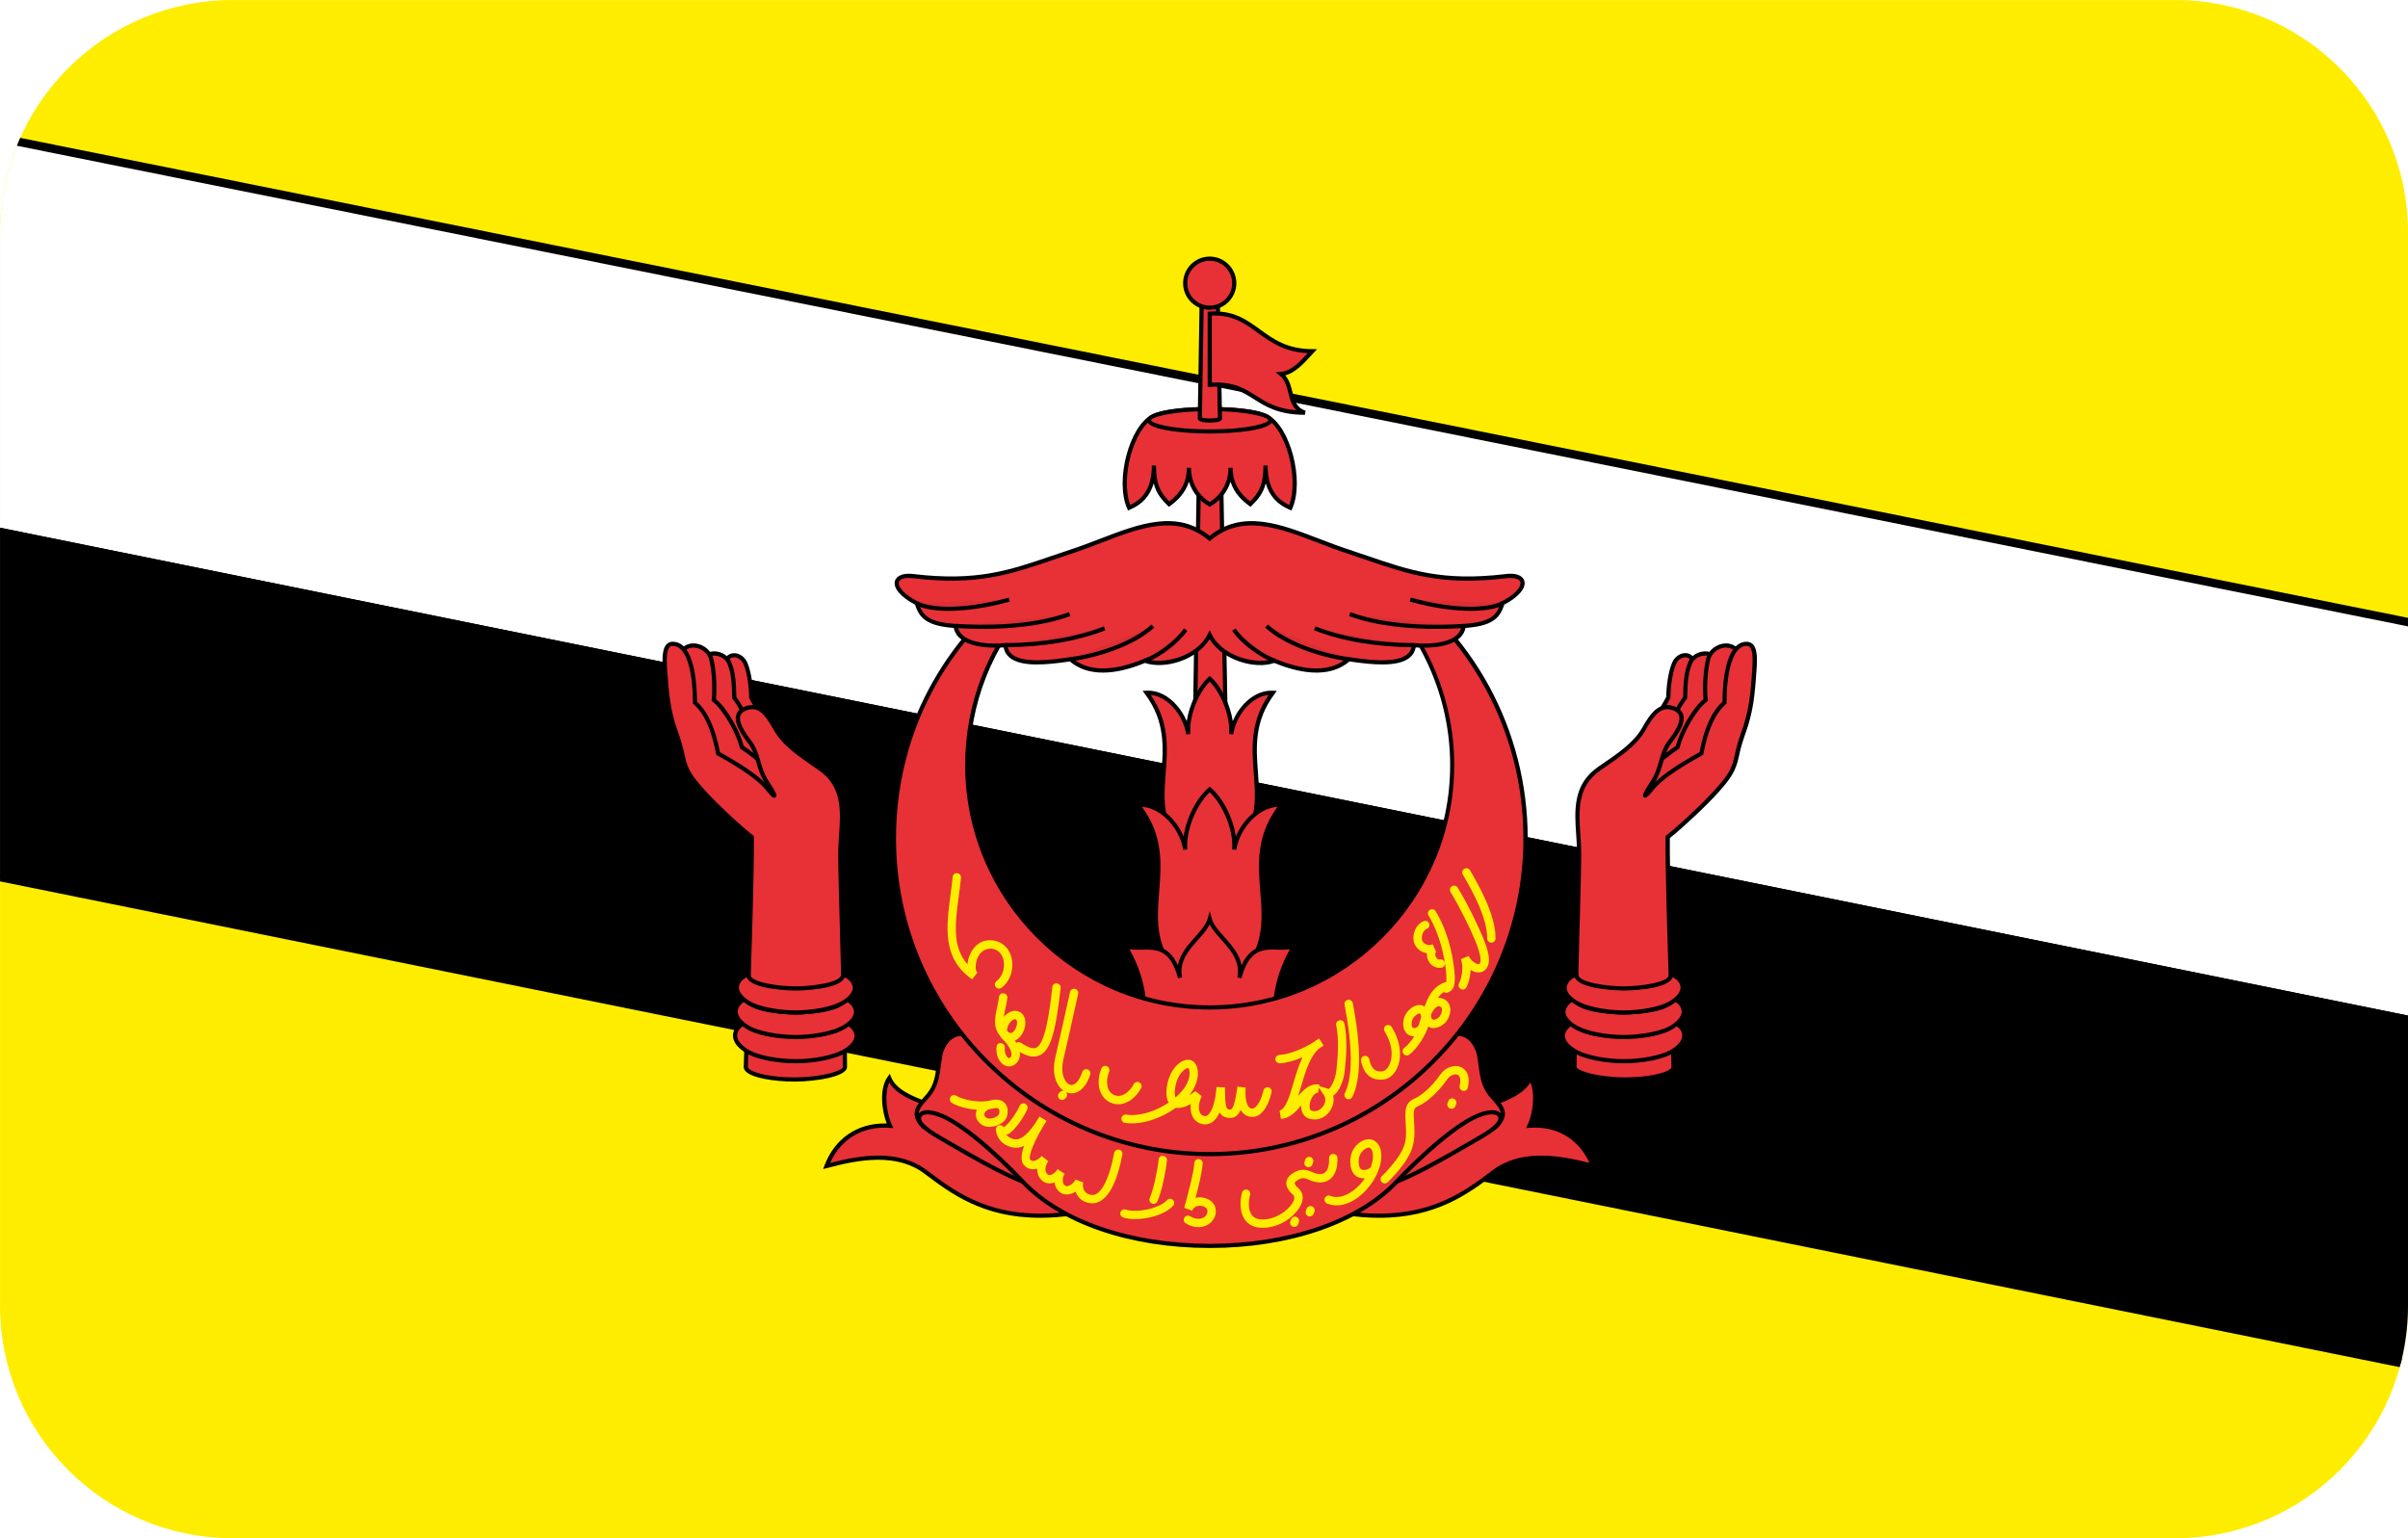 <?xml version="1.0" encoding="utf-8"?>
<!-- Generator: Adobe Illustrator 19.0.0, SVG Export Plug-In . SVG Version: 6.00 Build 0)  -->
<svg version="1.1" id="Layer_1" xmlns="http://www.w3.org/2000/svg" xmlns:xlink="http://www.w3.org/1999/xlink" x="0px" y="0px"
	 viewBox="-269 374 72 46" style="enable-background:new -269 374 72 46;" xml:space="preserve">
<style type="text/css">
	.st0{clip-path:url(#SVGID_2_);}
	.st1{fill:#FFED00;}
	.st2{fill:none;stroke:#000000;stroke-width:0.25;stroke-linecap:round;}
	.st3{fill:#FFFFFF;}
	.st4{fill:#E73137;}
	.st5{fill:#DC2F34;}
	.st6{fill:none;stroke:#000000;stroke-width:0.125;stroke-linecap:round;}
</style>
<g>
	<defs>
		<path id="SVGID_1_" d="M-203.958,420h-58.083c-3.843,0-6.958-3.115-6.958-6.958v-32.083
			c0-3.843,3.115-6.958,6.958-6.958h58.083c3.843,0,6.958,3.115,6.958,6.958v32.083
			C-197,416.885-200.115,420-203.958,420z"/>
	</defs>
	<clipPath id="SVGID_2_">
		<use xlink:href="#SVGID_1_"  style="overflow:visible;"/>
	</clipPath>
	<g class="st0">
		<g>
			<polygon class="st1" points="-184.236,420.804 -184.236,372.198 -281.418,372.198 -281.418,420.804 			"/>
		</g>
		<g>
			<path d="M-184.11,420.93h-97.433v-48.856h97.433V420.93z M-281.293,420.68h96.933v-48.356h-96.933
				V420.68z"/>
		</g>
		<g>
			<path class="st1" d="M-232.827,396.501"/>
		</g>
		<g>
			<path class="st2" d="M-232.827,396.501"/>
		</g>
		<g>
			<polygon class="st3" points="-184.236,407.085 -281.418,387.393 -281.418,375.632 -184.236,395.17 			"/>
		</g>
		<g>
			<path d="M-184.11,407.238l-0.149-0.031l-97.283-19.712v-12.015l0.149,0.03l97.283,19.558V407.238z
				 M-281.293,387.291l96.933,19.641v-11.659l-96.933-19.487V387.291z"/>
		</g>
		<g>
			<polygon points="-184.236,407.085 -281.418,387.393 -281.418,397.716 -184.236,417.392 			"/>
		</g>
		<g>
			<path d="M-184.11,417.545l-0.149-0.031l-97.283-19.695v-10.579l0.15,0.03l97.283,19.712V417.545z
				 M-281.293,397.614l96.933,19.624V407.188l-96.933-19.642V397.614z"/>
		</g>
		<g>
			<polygon class="st4" points="-232.329,396.78 -232.502,387.555 -233.142,387.555 -233.289,396.78 			"/>
		</g>
		<g>
			<path d="M-232.266,396.843l-1.086-0l0.149-9.35h0.762l0.001,0.062L-232.266,396.843z
				 M-233.225,396.717l0.833,0l-0.171-9.1h-0.516L-233.225,396.717z"/>
		</g>
		<g>
			<path class="st4" d="M-232.829,394.297c0.381,0.346,0.692,1.112,0.64,1.659
				c0.087-0.583,0.606-1.276,1.246-1.24c-1.454,1.932,0.796,3.664-1.887,5.378
				c-2.683-1.714-0.433-3.446-1.887-5.378c0.64-0.036,1.16,0.656,1.246,1.24
				C-233.521,395.409-233.21,394.644-232.829,394.297L-232.829,394.297z"/>
		</g>
		<g>
			<path d="M-232.829,400.169l-0.034-0.021c-1.561-0.997-1.483-2.035-1.408-3.04
				c0.057-0.757,0.116-1.541-0.495-2.353l-0.07-0.093l0.117-0.007
				c0.017-0.001,0.034-0.001,0.051-0.001c0.503,0,0.945,0.424,1.152,0.912
				c0.072-0.485,0.326-1.023,0.646-1.314l0.042-0.038l0.042,0.038
				c0.319,0.291,0.573,0.829,0.646,1.314c0.212-0.505,0.674-0.936,1.203-0.911l0.116,0.007
				l-0.07,0.093c-0.611,0.812-0.552,1.596-0.495,2.353c0.075,1.005,0.153,2.043-1.408,3.04
				L-232.829,400.169z M-234.592,394.782c0.561,0.812,0.503,1.586,0.447,2.335
				c-0.076,1.004-0.146,1.953,1.316,2.903c1.463-0.95,1.392-1.899,1.316-2.903
				c-0.056-0.75-0.114-1.523,0.446-2.335c-0.534,0.051-0.979,0.636-1.06,1.184l-0.124-0.015
				c0.046-0.492-0.221-1.207-0.579-1.566c-0.358,0.36-0.625,1.074-0.578,1.566l-0.124,0.015
				C-233.613,395.418-234.058,394.833-234.592,394.782z"/>
		</g>
		<g>
			<path class="st4" d="M-232.829,403.891c3.062-1.857,0.494-3.733,2.153-5.827
				c-0.731-0.039-1.323,0.711-1.422,1.343c0.059-0.593-0.296-1.422-0.731-1.798
				c-0.435,0.375-0.79,1.205-0.731,1.798c-0.099-0.632-0.691-1.383-1.422-1.343
				C-233.323,400.158-235.891,402.034-232.829,403.891L-232.829,403.891z"/>
		</g>
		<g>
			<path d="M-232.829,403.964l-0.032-0.02c-1.778-1.078-1.689-2.203-1.604-3.29
				c0.065-0.821,0.132-1.671-0.566-2.552l-0.075-0.095l0.121-0.007
				c0.019-0.001,0.038-0.001,0.057-0.001c0.581,0,1.09,0.475,1.318,1.014
				c0.076-0.533,0.37-1.131,0.74-1.452l0.041-0.035l0.041,0.035
				c0.371,0.32,0.664,0.919,0.74,1.453c0.228-0.54,0.738-1.015,1.319-1.015
				c0.02,0,0.038,0,0.057,0.001l0.121,0.007l-0.075,0.095c-0.698,0.881-0.631,1.73-0.566,2.552
				c0.086,1.087,0.175,2.212-1.604,3.29L-232.829,403.964z M-234.855,398.127
				c0.646,0.882,0.579,1.723,0.515,2.537c-0.086,1.091-0.167,2.122,1.511,3.153
				c1.679-1.032,1.598-2.062,1.512-3.153c-0.064-0.814-0.131-1.655,0.515-2.537
				c-0.621,0.048-1.14,0.689-1.234,1.29l-0.124-0.016c0.053-0.537-0.256-1.319-0.669-1.708
				c-0.413,0.389-0.722,1.171-0.669,1.708l-0.124,0.016C-233.715,398.816-234.233,398.175-234.855,398.127
				z"/>
		</g>
		<g>
			<path class="st4" d="M-232.829,406.538c3.161-0.474,1.096-1.906,2.528-4.247
				c-0.523,0.188-1.304-0.336-1.64,0.948c0.158-0.82-0.741-1.225-0.889-1.758
				c-0.148,0.533-1.047,0.938-0.889,1.758c-0.336-1.284-1.116-0.761-1.64-0.948
				C-233.925,404.632-235.99,406.064-232.829,406.538L-232.829,406.538z"/>
		</g>
		<g>
			<path d="M-232.829,406.602l-0.009-0.002c-1.952-0.293-1.965-0.985-1.983-1.943
				c-0.012-0.63-0.026-1.413-0.589-2.333l-0.093-0.15l0.167,0.06
				c0.138,0.05,0.298,0.048,0.466,0.042c0.38-0.008,0.814-0.018,1.089,0.589
				c0.065-0.341,0.3-0.604,0.514-0.846c0.167-0.188,0.326-0.365,0.378-0.553l0.06-0.217l0.06,0.217
				c0.052,0.188,0.21,0.364,0.378,0.553c0.214,0.24,0.45,0.505,0.514,0.846
				c0.275-0.606,0.695-0.6,1.09-0.589c0.169,0.004,0.328,0.007,0.465-0.042l0.167-0.06
				l-0.092,0.15c-0.562,0.92-0.577,1.703-0.59,2.333c-0.018,0.958-0.031,1.65-1.983,1.943
				L-232.829,406.602z M-235.229,402.387c0.506,0.893,0.52,1.651,0.532,2.268
				c0.018,0.962,0.029,1.543,1.868,1.82c1.839-0.277,1.85-0.859,1.867-1.821
				c0.012-0.615,0.026-1.374,0.532-2.267c-0.117,0.018-0.241,0.017-0.36,0.013
				c-0.437-0.013-0.86-0.021-1.09,0.855l-0.122-0.027c0.093-0.48-0.2-0.809-0.482-1.127
				c-0.135-0.151-0.264-0.296-0.345-0.452c-0.081,0.156-0.209,0.301-0.345,0.453
				c-0.283,0.317-0.575,0.646-0.482,1.126l-0.122,0.027c-0.229-0.874-0.643-0.865-1.09-0.855
				C-234.987,402.402-235.112,402.403-235.229,402.387z"/>
		</g>
		<g>
			<path class="st4" d="M-232.829,389.086c0.336-0.198,0.623-0.563,0.623-1.096
				c0,0.553,0.296,0.869,0.593,1.086c0.267-0.267,0.454-0.494,0.454-1.156
				c0,0.662,0.247,1.057,0.74,1.264c0.346-0.78-0.042-2.391-0.711-2.731
				c-0.331-0.168-1.032-0.222-1.699-0.222c-0.667,0-1.368,0.054-1.699,0.222
				c-0.67,0.34-1.057,1.951-0.711,2.731c0.494-0.207,0.74-0.602,0.74-1.264
				c0,0.662,0.188,0.889,0.454,1.156c0.296-0.217,0.593-0.533,0.593-1.086
				C-233.452,388.523-233.165,388.888-232.829,389.086L-232.829,389.086z"/>
		</g>
		<g>
			<path d="M-235.271,389.266l-0.025-0.056c-0.371-0.836,0.058-2.466,0.74-2.812
				c0.373-0.188,1.145-0.228,1.727-0.228s1.355,0.04,1.728,0.228
				c0.682,0.346,1.11,1.976,0.74,2.812l-0.025,0.056l-0.057-0.024
				c-0.368-0.154-0.604-0.414-0.711-0.787c-0.077,0.303-0.228,0.478-0.416,0.665l-0.038,0.038
				l-0.043-0.032c-0.197-0.145-0.443-0.364-0.556-0.719c-0.096,0.305-0.3,0.562-0.59,0.732
				l-0.032,0.019l-0.032-0.019c-0.291-0.171-0.494-0.427-0.59-0.732
				c-0.113,0.355-0.358,0.575-0.556,0.719l-0.043,0.032l-0.038-0.038
				c-0.188-0.188-0.338-0.362-0.416-0.666c-0.107,0.373-0.342,0.633-0.711,0.787L-235.271,389.266z
				 M-231.222,387.92h0.125c0,0.597,0.205,0.974,0.645,1.181c0.299-0.791-0.099-2.283-0.706-2.592
				c-0.273-0.138-0.867-0.214-1.671-0.214c-0.804,0-1.397,0.076-1.67,0.214
				c-0.608,0.309-1.005,1.801-0.706,2.592c0.439-0.207,0.645-0.584,0.645-1.181h0.125
				c0,0.598,0.156,0.826,0.398,1.073c0.253-0.194,0.524-0.484,0.524-1.004h0.125
				c0,0.429,0.204,0.799,0.56,1.023c0.356-0.224,0.56-0.594,0.56-1.023h0.125
				c0,0.52,0.271,0.81,0.524,1.004C-231.378,388.747-231.222,388.519-231.222,387.92z"/>
		</g>
		<g>
			<path class="st4" d="M-232.829,386.903c1.003,0,1.816-0.15,1.816-0.335c0-0.185-0.813-0.335-1.816-0.335
				c-1.003,0-1.816,0.15-1.816,0.335C-234.645,386.753-233.832,386.903-232.829,386.903L-232.829,386.903z
				"/>
		</g>
		<g>
			<path d="M-232.829,386.965c-0.65,0-1.878-0.083-1.878-0.398c0-0.314,1.229-0.397,1.878-0.397
				c0.649,0,1.878,0.083,1.878,0.397C-230.951,386.882-232.18,386.965-232.829,386.965z M-232.829,386.295
				c-1.214,0-1.753,0.197-1.753,0.272s0.539,0.273,1.753,0.273c1.214,0,1.753-0.198,1.753-0.273
				S-231.615,386.295-232.829,386.295z"/>
		</g>
		<g>
			<path class="st4" d="M-241.283,407.012c-0.356-0.138-0.948-0.336-1.126-0.77
				c-0.247,0.346-0.158,1.047,0.02,1.422c-0.83-0.059-1.57,0.346-1.896,1.205
				c1.027-0.277,2.14-0.444,2.963,0.178c0.968,0.731,2.133,1.58,4.484,1.225
				C-237.412,409.481-240.493,407.348-241.283,407.012L-241.283,407.012z"/>
		</g>
		<g>
			<path d="M-237.896,410.418c-1.714,0-2.67-0.722-3.464-1.321c-0.818-0.617-1.929-0.432-2.91-0.167
				l-0.118,0.031l0.043-0.114c0.301-0.792,0.964-1.251,1.793-1.251c0.021,0,0.043,0,0.065,0.001
				c-0.154-0.396-0.224-1.042,0.026-1.392l0.066-0.093l0.042,0.105
				c0.155,0.379,0.671,0.576,1.013,0.706l0.08,0.03c0.768,0.327,3.877,2.463,4.471,3.28
				l0.06,0.084l-0.102,0.015C-237.215,410.392-237.57,410.418-237.896,410.418z M-242.736,408.558
				c0.521,0,1.021,0.115,1.451,0.439c0.912,0.688,2.042,1.546,4.331,1.228
				c-0.717-0.858-3.615-2.841-4.352-3.155l-0.076-0.029c-0.33-0.125-0.814-0.31-1.03-0.667
				c-0.16,0.348-0.072,0.945,0.08,1.265l0.046,0.097l-0.107-0.008
				c-0.809-0.062-1.465,0.332-1.786,1.05C-243.711,408.655-243.215,408.558-242.736,408.558z"/>
		</g>
		<g>
			<path class="st4" d="M-224.375,407.012c0.356-0.138,0.948-0.336,1.126-0.77
				c0.247,0.346,0.158,1.047-0.02,1.422c0.83-0.059,1.57,0.346,1.896,1.205
				c-1.027-0.277-2.14-0.444-2.963,0.178c-0.968,0.731-2.133,1.58-4.484,1.225
				C-228.246,409.481-225.165,407.348-224.375,407.012L-224.375,407.012z"/>
		</g>
		<g>
			<path d="M-227.762,410.418c-0.326,0-0.681-0.026-1.067-0.085l-0.102-0.015l0.061-0.084
				c0.594-0.817,3.703-2.954,4.471-3.28l0.002-0.001l0.077-0.029c0.342-0.13,0.858-0.326,1.014-0.706
				l0.043-0.105l0.065,0.093c0.25,0.35,0.18,0.995,0.026,1.392c0.021-0.001,0.043-0.001,0.064-0.001
				c0.83,0,1.493,0.459,1.794,1.251l0.043,0.114l-0.118-0.031c-0.981-0.265-2.094-0.451-2.908,0.167
				C-225.091,409.696-226.048,410.418-227.762,410.418z M-228.703,410.225
				c2.278,0.317,3.419-0.539,4.33-1.228c0.827-0.623,1.917-0.473,2.896-0.221
				c-0.301-0.671-0.896-1.056-1.631-1.056c-0.052,0-0.104,0.002-0.155,0.006l-0.107,0.008l0.046-0.097
				c0.151-0.319,0.239-0.917,0.08-1.265c-0.216,0.357-0.7,0.542-1.031,0.668l-0.075,0.028
				C-225.088,407.384-227.985,409.366-228.703,410.225z"/>
		</g>
		<g>
			<path class="st4" d="M-232.829,411.259c2.726,0,4.65-0.926,5.59-1.921
				c0.83-0.336,1.863-0.961,2.519-1.338c1.047-0.602,0.593-0.899,0.306-1.244
				c-0.29-0.35-0.277-0.711-0.356-1.185c-0.069-0.413-0.593-1.284-1.758,0.079
				c-1.42,1.661-4.642,2.588-6.301,2.588c-1.659,0-4.881-0.927-6.301-2.588
				c-1.165-1.363-1.689-0.492-1.758-0.079c-0.079,0.474-0.065,0.835-0.356,1.185
				c-0.286,0.346-0.741,0.642,0.306,1.244c0.655,0.377,1.689,1.002,2.519,1.338
				C-237.479,410.333-235.555,411.259-232.829,411.259L-232.829,411.259z"/>
		</g>
		<g>
			<path d="M-232.829,411.321c-2.375,0-4.477-0.722-5.626-1.931c-0.714-0.291-1.58-0.794-2.213-1.162
				c-0.106-0.062-0.207-0.121-0.3-0.175c-0.43-0.247-0.646-0.463-0.681-0.679
				c-0.035-0.218,0.117-0.388,0.264-0.553c0.032-0.035,0.064-0.071,0.094-0.107
				c0.22-0.265,0.256-0.535,0.302-0.877c0.012-0.089,0.024-0.181,0.041-0.278
				c0.045-0.27,0.234-0.601,0.544-0.687c0.368-0.1,0.816,0.144,1.322,0.735
				c1.413,1.652,4.595,2.565,6.254,2.565s4.841-0.913,6.254-2.565
				c0.506-0.591,0.95-0.841,1.322-0.735c0.31,0.086,0.5,0.416,0.545,0.687
				c0.017,0.098,0.028,0.189,0.04,0.278c0.046,0.342,0.082,0.612,0.302,0.877
				c0.03,0.036,0.062,0.072,0.094,0.107c0.147,0.165,0.299,0.335,0.264,0.553
				c-0.034,0.216-0.251,0.432-0.681,0.679c-0.093,0.054-0.193,0.112-0.301,0.175
				c-0.633,0.368-1.499,0.871-2.213,1.162C-228.353,410.6-230.454,411.321-232.829,411.321z
				 M-240.239,404.976c-0.046,0-0.09,0.006-0.133,0.018c-0.296,0.083-0.427,0.42-0.455,0.587
				c-0.016,0.096-0.028,0.187-0.04,0.274c-0.046,0.348-0.087,0.647-0.329,0.94
				c-0.031,0.037-0.064,0.074-0.097,0.111c-0.133,0.148-0.259,0.29-0.234,0.448
				c0.028,0.174,0.231,0.367,0.62,0.592c0.093,0.053,0.194,0.111,0.301,0.174
				c0.634,0.368,1.502,0.873,2.21,1.16l0.022,0.015c1.124,1.19,3.197,1.901,5.544,1.901
				s4.421-0.711,5.544-1.901l0.022-0.015c0.708-0.287,1.576-0.792,2.21-1.16
				c0.106-0.062,0.208-0.121,0.301-0.174c0.39-0.225,0.592-0.418,0.62-0.592
				c0.025-0.158-0.101-0.3-0.233-0.448c-0.033-0.037-0.066-0.074-0.097-0.111
				c-0.243-0.293-0.283-0.593-0.329-0.94c-0.012-0.088-0.024-0.179-0.04-0.273
				c-0.028-0.168-0.159-0.505-0.455-0.588c-0.323-0.09-0.73,0.153-1.193,0.697
				c-1.438,1.68-4.667,2.608-6.35,2.608s-4.912-0.929-6.349-2.608
				C-239.58,405.22-239.943,404.976-240.239,404.976z"/>
		</g>
		<g>
			<path class="st4" d="M-238.12,391.923c-1.214,1.296-1.958,3.039-1.958,4.955
				c0,4.003,3.245,7.249,7.249,7.249c4.003,0,7.249-3.246,7.249-7.249c0-2.148-0.934-4.077-2.418-5.405
				l0.297-0.332c2.596,1.683,4.314,4.605,4.314,7.929c0,5.215-4.227,9.442-9.442,9.442
				c-5.215,0-9.442-4.227-9.442-9.442c0-3.063,1.459-5.786,3.72-7.511L-238.12,391.923L-238.12,391.923
				z"/>
		</g>
		<g>
			<path d="M-232.829,408.576c-5.241,0-9.504-4.264-9.504-9.505c0-2.99,1.365-5.746,3.744-7.561
				l0.04-0.03l0.521,0.438l-0.045,0.048c-1.251,1.335-1.941,3.08-1.941,4.912
				c0,3.963,3.224,7.187,7.187,7.187s7.187-3.224,7.187-7.187c0-2.043-0.874-3.996-2.397-5.358
				l-0.046-0.042l0.375-0.418l0.045,0.029c2.719,1.762,4.342,4.746,4.342,7.982
				C-223.324,404.312-227.588,408.576-232.829,408.576z M-238.554,391.64
				c-2.323,1.792-3.655,4.498-3.655,7.431c0,5.172,4.208,9.38,9.379,9.38s9.38-4.208,9.38-9.38
				c0-3.175-1.584-6.105-4.24-7.848l-0.221,0.246c1.521,1.384,2.393,3.352,2.393,5.409
				c0,4.031-3.28,7.312-7.312,7.312c-4.032,0-7.312-3.28-7.312-7.312
				c0-1.842,0.685-3.596,1.93-4.949L-238.554,391.64z"/>
		</g>
		<g>
			<path class="st4" d="M-232.829,392.987c0.343,0.698,1.379,0.978,1.936,0.77
				c0.968,0.405,1.738,0.395,2.228-0.044c0.749,0.112,1.892,0.251,1.944-0.42
				c0.612,0.05,1.423-0.034,1.492-0.576c0.851-0.054,1.042-0.288,1.158-0.681
				c0.777-0.391,0.79-0.891,0.094-0.808c-2.178,0.257-3.177-0.235-4.709-0.736
				c-1.532-0.502-2.939-1.396-4.142-0.39c-1.203-1.006-2.61-0.111-4.142,0.39
				c-1.532,0.502-2.531,0.994-4.709,0.736c-0.697-0.082-0.684,0.417,0.093,0.808
				c0.116,0.393,0.308,0.627,1.158,0.681c0.069,0.542,0.88,0.626,1.492,0.576
				c0.051,0.671,1.195,0.532,1.944,0.42c0.489,0.439,1.26,0.448,2.228,0.044
				C-234.208,393.965-233.172,393.685-232.829,392.987L-232.829,392.987z"/>
		</g>
		<g>
			<path d="M-236.022,394.114c-0.396,0-0.73-0.111-0.99-0.334c-0.73,0.109-1.448,0.168-1.793-0.107
				c-0.101-0.08-0.163-0.185-0.186-0.311c-0.387,0.023-1.361,0.026-1.491-0.584
				c-0.799-0.059-1.031-0.291-1.157-0.696c-0.43-0.222-0.665-0.501-0.601-0.714
				c0.024-0.077,0.13-0.253,0.566-0.2c1.882,0.224,2.863-0.115,4.107-0.54
				c0.186-0.063,0.376-0.128,0.575-0.194c0.297-0.097,0.592-0.21,0.878-0.32
				c1.18-0.453,2.296-0.882,3.283-0.091c0.987-0.791,2.104-0.361,3.284,0.092
				c0.285,0.109,0.58,0.222,0.877,0.319c0.199,0.065,0.39,0.131,0.575,0.194
				c1.244,0.425,2.229,0.764,4.106,0.54c0.442-0.054,0.543,0.122,0.566,0.2
				c0.064,0.213-0.171,0.492-0.601,0.714c-0.125,0.404-0.356,0.637-1.156,0.696
				c-0.128,0.609-1.106,0.607-1.49,0.584c-0.023,0.126-0.086,0.231-0.187,0.311
				c-0.346,0.274-1.065,0.215-1.793,0.107c-0.503,0.431-1.28,0.445-2.249,0.045
				c-0.589,0.203-1.546-0.083-1.934-0.709c-0.388,0.627-1.345,0.91-1.934,0.709
				C-235.231,394.018-235.653,394.114-236.022,394.114z M-236.972,393.647l0.021,0.02
				c0.466,0.417,1.213,0.429,2.162,0.033l0.022-0.01l0.023,0.009
				c0.495,0.185,1.518-0.05,1.857-0.74l0.056-0.114l0.056,0.114
				c0.339,0.691,1.363,0.924,1.858,0.74l0.022-0.009l0.023,0.01
				c0.949,0.397,1.696,0.385,2.161-0.033l0.022-0.02l0.028,0.004
				c0.445,0.067,1.37,0.207,1.727-0.077c0.089-0.071,0.138-0.165,0.146-0.285l0.005-0.062
				l0.062,0.005c0.655,0.056,1.365-0.055,1.424-0.521l0.007-0.051l0.052-0.003
				c0.866-0.055,1.003-0.298,1.103-0.635l0.007-0.026l0.024-0.012
				c0.419-0.211,0.6-0.451,0.562-0.579c-0.029-0.098-0.197-0.139-0.432-0.112
				c-1.911,0.228-2.903-0.115-4.163-0.545c-0.185-0.063-0.374-0.128-0.573-0.193
				c-0.3-0.098-0.596-0.212-0.883-0.322c-1.161-0.447-2.259-0.865-3.199-0.08l-0.04,0.034
				l-0.04-0.034c-0.941-0.787-2.038-0.366-3.199,0.08c-0.287,0.11-0.584,0.224-0.883,0.322
				c-0.199,0.065-0.389,0.13-0.574,0.193c-1.259,0.43-2.254,0.772-4.162,0.545
				c-0.237-0.029-0.403,0.015-0.432,0.112c-0.039,0.128,0.142,0.368,0.561,0.579l0.024,0.012
				l0.008,0.026c0.1,0.337,0.237,0.581,1.102,0.635l0.052,0.003l0.006,0.051
				c0.06,0.466,0.774,0.577,1.425,0.521l0.062-0.005l0.005,0.062
				c0.009,0.121,0.057,0.214,0.146,0.285c0.356,0.284,1.282,0.144,1.726,0.077L-236.972,393.647z"/>
		</g>
		<g>
			<path class="st5" d="M-241.586,392.038c0.362,0.199,1.33,0.288,2.762-0.107"/>
		</g>
		<g>
			<path d="M-240.633,392.268c-0.451,0-0.788-0.068-0.983-0.175l0.061-0.109
				c0.286,0.156,1.179,0.31,2.715-0.113l0.033,0.12C-239.523,392.188-240.145,392.268-240.633,392.268z
				"/>
		</g>
		<g>
			<path class="st5" d="M-240.428,392.719c1.11,0.071,2.424,0.012,3.411-0.354"/>
		</g>
		<g>
			<path d="M-239.617,392.807c-0.312,0-0.592-0.012-0.815-0.026l0.008-0.125
				c0.778,0.05,2.25,0.071,3.386-0.35l0.043,0.117C-237.825,392.73-238.826,392.807-239.617,392.807z
				"/>
		</g>
		<g>
			<path class="st5" d="M-238.936,393.294c1.129-0.011,2.097-0.169,2.966-0.505"/>
		</g>
		<g>
			<path d="M-238.936,393.357l-0.001-0.125c1.138-0.011,2.101-0.175,2.944-0.5l0.045,0.116
				C-236.805,393.179-237.783,393.346-238.936,393.357z"/>
		</g>
		<g>
			<path class="st5" d="M-236.992,393.714c0.726-0.095,1.842-0.421,2.465-0.993"/>
		</g>
		<g>
			<path d="M-236.984,393.776l-0.017-0.124c0.794-0.104,1.854-0.446,2.43-0.977l0.085,0.092
				C-235.083,393.316-236.171,393.67-236.984,393.776z"/>
		</g>
		<g>
			<path class="st5" d="M-234.765,393.758c0.405-0.148,0.948-0.543,1.215-0.928"/>
		</g>
		<g>
			<path d="M-234.743,393.816l-0.043-0.117c0.419-0.154,0.939-0.551,1.185-0.906l0.103,0.071
				C-233.757,393.237-234.303,393.655-234.743,393.816z"/>
		</g>
		<g>
			<path class="st5" d="M-224.072,392.038c-0.362,0.199-1.33,0.288-2.762-0.107"/>
		</g>
		<g>
			<path d="M-225.025,392.268c-0.488,0-1.109-0.08-1.825-0.278l0.033-0.12
				c1.535,0.423,2.429,0.271,2.715,0.113l0.061,0.109
				C-224.236,392.2-224.574,392.268-225.025,392.268z"/>
		</g>
		<g>
			<path class="st5" d="M-225.23,392.719c-1.11,0.071-2.424,0.012-3.411-0.354"/>
		</g>
		<g>
			<path d="M-226.041,392.807c-0.791,0-1.792-0.076-2.622-0.383l0.043-0.117
				c1.138,0.421,2.611,0.4,3.386,0.35l0.008,0.125C-225.449,392.795-225.729,392.807-226.041,392.807z"
				/>
		</g>
		<g>
			<path class="st5" d="M-226.722,393.294c-1.129-0.011-2.097-0.169-2.966-0.505"/>
		</g>
		<g>
			<path d="M-226.723,393.357c-1.152-0.011-2.131-0.178-2.988-0.509l0.045-0.116
				c0.844,0.326,1.807,0.49,2.945,0.5L-226.723,393.357z"/>
		</g>
		<g>
			<path class="st5" d="M-228.666,393.714c-0.726-0.095-1.842-0.421-2.465-0.993"/>
		</g>
		<g>
			<path d="M-228.674,393.776c-0.813-0.106-1.901-0.459-2.498-1.009l0.084-0.092
				c0.577,0.531,1.637,0.874,2.43,0.977L-228.674,393.776z"/>
		</g>
		<g>
			<path class="st5" d="M-230.893,393.758c-0.405-0.148-0.948-0.543-1.215-0.928"/>
		</g>
		<g>
			<path d="M-230.915,393.816c-0.387-0.142-0.958-0.537-1.244-0.952l0.103-0.071
				c0.272,0.395,0.816,0.771,1.185,0.906L-230.915,393.816z"/>
		</g>
		<g>
			<path class="st4" d="M-232.592,382.795l0.069,3.719c0,0.035-0.135,0.063-0.301,0.063
				c-0.166,0-0.301-0.028-0.301-0.063l0.059-3.719H-232.592L-232.592,382.795z"/>
		</g>
		<g>
			<path d="M-232.824,386.638c-0.241,0-0.363-0.042-0.363-0.125l0.06-3.781h0.597l0.001,0.062
				l0.069,3.719C-232.46,386.596-232.583,386.638-232.824,386.638z M-233.062,386.486
				c0.034,0.012,0.118,0.027,0.238,0.027s0.204-0.015,0.238-0.027l-0.067-3.629h-0.351
				L-233.062,386.486z"/>
		</g>
		<g>
			<path class="st4" d="M-232.829,383.202c0.405,0,0.733-0.328,0.733-0.733s-0.328-0.733-0.733-0.733
				c-0.405,0-0.733,0.328-0.733,0.733C-233.562,382.874-233.234,383.202-232.829,383.202
				L-232.829,383.202z"/>
		</g>
		<g>
			<path d="M-232.829,383.264c-0.439,0-0.796-0.357-0.796-0.795c0-0.439,0.357-0.796,0.796-0.796
				s0.796,0.357,0.796,0.796C-232.033,382.907-232.39,383.264-232.829,383.264z M-232.829,381.798
				c-0.37,0-0.671,0.301-0.671,0.671c0,0.37,0.301,0.67,0.671,0.67s0.671-0.301,0.671-0.67
				C-232.158,382.099-232.459,381.798-232.829,381.798z"/>
		</g>
		<g>
			<path class="st4" d="M-232.829,383.38c1.37-0.101,1.528,1.12,3.067,1.123
				c-0.285,0.306-0.569,0.653-0.938,0.68c0.411,0.339,0.158,0.968,0.717,1.159
				c-1.539-0.003-1.486-0.934-2.846-0.834v-2.129H-232.829z"/>
		</g>
		<g>
			<path d="M-229.983,386.405c-0.79-0.001-1.182-0.249-1.526-0.467c-0.338-0.214-0.656-0.416-1.315-0.367
				l-0.067,0.005v-2.254l0.058-0.004c0.706-0.048,1.094,0.231,1.506,0.531
				c0.399,0.29,0.812,0.591,1.565,0.592h0.144l-0.179,0.192c-0.233,0.253-0.474,0.515-0.772,0.592
				c0.127,0.152,0.173,0.337,0.214,0.503c0.062,0.247,0.114,0.46,0.393,0.555L-229.983,386.405z
				 M-232.63,385.438c0.563,0,0.867,0.192,1.187,0.394c0.307,0.193,0.622,0.393,1.21,0.438
				c-0.15-0.136-0.197-0.326-0.243-0.512c-0.05-0.2-0.097-0.39-0.264-0.527l-0.12-0.099
				l0.155-0.012c0.305-0.022,0.559-0.292,0.804-0.559c-0.705-0.036-1.108-0.329-1.499-0.612
				c-0.362-0.263-0.706-0.513-1.272-0.513c-0.031,0-0.062,0-0.094,0.002v2.003
				C-232.719,385.44-232.674,385.438-232.63,385.438z"/>
		</g>
		<g>
			<path class="st4" d="M-218.376,393.758c-0.102-0.259-0.457-0.195-0.573,0.089
				c-0.116,0.284-0.168,0.711-0.166,1.009c-0.104,0.215-0.349,0.538-0.398,0.899
				c-0.067,0.493,1.036,0.264,1.138-0.772C-218.326,394.479-218.247,393.985-218.376,393.758
				L-218.376,393.758z"/>
		</g>
		<g>
			<path d="M-219.269,396.065c-0.084,0-0.158-0.021-0.213-0.062c-0.075-0.057-0.109-0.149-0.094-0.258
				c0.038-0.279,0.184-0.53,0.301-0.732c0.037-0.063,0.07-0.122,0.097-0.173
				c0.001-0.302,0.054-0.73,0.172-1.018c0.07-0.174,0.23-0.291,0.397-0.291c0,0,0.001,0,0.002,0
				c0.13,0.001,0.237,0.075,0.287,0.199c0.117,0.212,0.076,0.596,0.028,1.041
				c-0.008,0.072-0.016,0.144-0.022,0.217c-0.055,0.552-0.384,0.885-0.675,1.012
				C-219.086,396.043-219.183,396.065-219.269,396.065z M-218.608,393.657
				c-0.095,0-0.223,0.067-0.282,0.213c-0.113,0.277-0.163,0.694-0.162,0.985l-0.006,0.027
				c-0.028,0.058-0.066,0.123-0.107,0.194c-0.111,0.193-0.251,0.432-0.286,0.686
				c-0.009,0.064,0.007,0.112,0.046,0.141c0.072,0.055,0.215,0.049,0.368-0.017
				c0.258-0.113,0.551-0.412,0.6-0.91c0.008-0.074,0.016-0.146,0.023-0.219
				c0.044-0.407,0.085-0.792-0.016-0.969l-0.004-0.008c-0.03-0.08-0.092-0.124-0.173-0.124H-218.608z
				"/>
		</g>
		<g>
			<path class="st4" d="M-217.704,393.698c-0.128-0.247-0.622-0.197-0.761,0.128
				c-0.138,0.326-0.138,0.681-0.148,1.037c-0.178,0.227-0.432,0.712-0.543,1.047
				c-0.119,0.356-0.77,1.274,0.543,0.494C-218.152,396.131-217.368,394.212-217.704,393.698
				L-217.704,393.698z"/>
		</g>
		<g>
			<path d="M-219.315,396.773c-0.059,0-0.094-0.018-0.12-0.042c-0.118-0.108-0.004-0.349,0.116-0.604
				c0.043-0.089,0.083-0.174,0.104-0.237c0.11-0.331,0.354-0.805,0.541-1.049l0.001-0.057
				c0.01-0.329,0.02-0.669,0.151-0.983c0.08-0.187,0.272-0.313,0.492-0.322
				c0.008-0,0.016-0,0.022-0c0.162,0,0.295,0.069,0.357,0.187
				c0.144,0.222,0.089,0.633,0.018,0.938c-0.164,0.707-0.604,1.649-0.948,1.854
				C-218.991,396.701-219.199,396.773-219.315,396.773z M-218.008,393.605c-0.006,0-0.012,0-0.018,0
				c-0.13,0.005-0.309,0.072-0.382,0.246c-0.123,0.292-0.132,0.605-0.142,0.938l-0.003,0.098
				l-0.013,0.016c-0.177,0.226-0.426,0.707-0.532,1.028c-0.023,0.07-0.065,0.158-0.109,0.251
				c-0.063,0.133-0.195,0.412-0.145,0.457c0.008,0.009,0.103,0.071,0.705-0.288
				c0.28-0.167,0.722-1.045,0.892-1.774c0.093-0.4,0.092-0.7-0.003-0.844l-0.003-0.005
				C-217.8,393.65-217.892,393.605-218.008,393.605z"/>
		</g>
		<g>
			<path class="st4" d="M-217.062,393.451c-0.267-0.306-0.77-0.099-0.859,0.247
				c-0.083,0.325-0.119,0.84-0.079,1.235c-0.326,0.247-0.721,0.938-0.84,1.412
				c-0.672,0.454-1.58,1.244-1.146,1.679S-216.391,396.108-217.062,393.451L-217.062,393.451z"/>
		</g>
		<g>
			<path d="M-219.829,398.139c-0.086,0-0.153-0.022-0.2-0.07c-0.1-0.099-0.143-0.22-0.13-0.358
				c0.05-0.52,0.886-1.145,1.265-1.403c0.119-0.45,0.488-1.123,0.828-1.401
				c-0.033-0.389,0.001-0.897,0.084-1.223c0.052-0.203,0.236-0.375,0.458-0.427
				c0.194-0.047,0.383,0.009,0.509,0.154l0.014,0.026c0.486,1.924-1.048,3.821-2.238,4.497
				C-219.481,398.069-219.682,398.139-219.829,398.139z M-217.393,393.365c-0.033,0-0.068,0.004-0.104,0.013
				c-0.178,0.042-0.324,0.177-0.365,0.336c-0.082,0.322-0.115,0.833-0.077,1.213l0.003,0.035
				l-0.027,0.021c-0.3,0.227-0.696,0.896-0.816,1.377l-0.006,0.023l-0.02,0.013
				c-0.57,0.386-1.192,0.937-1.229,1.325c-0.01,0.102,0.021,0.186,0.093,0.258
				c0.061,0.061,0.265,0.056,0.64-0.156c0.896-0.509,2.687-2.308,2.183-4.343
				C-217.191,393.405-217.287,393.365-217.393,393.365z"/>
		</g>
		<g>
			<path class="st4" d="M-220.436,406.281c0.742,0.006,1.483-0.153,1.478-0.375
				c-0.025-1.126-0.198-5.59-0.178-6.874c0.415-0.326,1.126-0.998,1.462-1.373
				c0.336-0.375,0.514-0.602,0.602-1.047c0.089-0.444,0.227-0.751,0.286-0.958
				c0.129-0.451,0.188-0.78,0.247-1.709c0.035-0.553-0.069-0.701-0.257-0.691
				c-0.524,0.028-0.642,1.067-0.642,1.758c-0.405,0.356-0.593,0.988-0.691,1.521
				c-0.553,0.306-1.203,0.703-1.482,1.057c-0.217,0.277-0.325,0.331,0.032-0.217
				c0.276-0.423,0.219-0.816,0.515-1.2c0.181-0.235,0.579-0.776,0.151-0.969
				c-0.428-0.193-0.672,0.126-0.935,0.594c-0.251,0.447-0.707,0.76-1.323,1.179
				c-0.928,0.632-0.612,1.659-0.612,2.548c0,0.991-0.138,4.721-0.138,6.38
				C-221.922,406.103-221.178,406.275-220.436,406.281L-220.436,406.281z"/>
		</g>
		<g>
			<path d="M-220.398,406.344c-0.014,0-0.026,0-0.039,0c-0.624-0.005-1.547-0.147-1.547-0.438
				c0-0.938,0.044-2.524,0.083-3.924c0.029-1.087,0.056-2.025,0.056-2.457
				c0-0.177-0.013-0.363-0.025-0.545c-0.053-0.752-0.106-1.53,0.665-2.055
				c0.591-0.403,1.059-0.721,1.304-1.159c0.245-0.435,0.527-0.841,1.016-0.621
				c0.117,0.053,0.19,0.134,0.217,0.241c0.063,0.252-0.15,0.573-0.344,0.824
				c-0.147,0.192-0.204,0.386-0.263,0.593c-0.055,0.19-0.111,0.387-0.242,0.593
				c0.26-0.253,0.699-0.551,1.334-0.904c0.136-0.717,0.36-1.211,0.685-1.508
				c0.003-0.551,0.079-1.76,0.701-1.792c0.006-0,0.013-0,0.02-0
				c0.076,0,0.14,0.025,0.188,0.073c0.104,0.104,0.139,0.315,0.115,0.685
				c-0.059,0.93-0.116,1.26-0.249,1.722c-0.02,0.066-0.046,0.143-0.077,0.231
				c-0.066,0.188-0.148,0.422-0.208,0.722c-0.09,0.449-0.266,0.684-0.617,1.076
				c-0.345,0.385-1.039,1.038-1.446,1.361c-0.012,0.909,0.065,3.291,0.123,5.035
				c0.025,0.794,0.047,1.46,0.055,1.809c0.001,0.049-0.02,0.096-0.062,0.139
				C-219.154,406.242-219.824,406.344-220.398,406.344z M-219.149,395.209
				c-0.243,0-0.426,0.229-0.644,0.619c-0.261,0.463-0.738,0.789-1.343,1.201
				c-0.712,0.484-0.66,1.226-0.61,1.942c0.013,0.184,0.025,0.373,0.025,0.554
				c0,0.433-0.026,1.372-0.056,2.461c-0.039,1.398-0.083,2.984-0.083,3.92
				c0,0.105,0.587,0.306,1.424,0.312c0.013,0,0.025,0,0.039,0c0.614,0,1.202-0.113,1.35-0.263
				c0.017-0.018,0.025-0.034,0.025-0.049c-0.008-0.348-0.029-1.014-0.055-1.806
				c-0.058-1.766-0.137-4.183-0.123-5.071V399l0.024-0.018c0.399-0.313,1.106-0.978,1.453-1.365
				c0.345-0.384,0.504-0.597,0.588-1.018c0.062-0.309,0.146-0.547,0.213-0.739
				c0.03-0.085,0.057-0.159,0.074-0.224c0.131-0.453,0.188-0.776,0.245-1.695
				c0.021-0.317-0.006-0.516-0.079-0.589c-0.027-0.028-0.064-0.042-0.112-0.036
				c-0.429,0.022-0.582,0.891-0.582,1.695v0.028l-0.021,0.019c-0.313,0.276-0.54,0.776-0.671,1.485
				l-0.006,0.029l-0.025,0.014c-0.769,0.425-1.247,0.766-1.463,1.041
				c-0.18,0.229-0.233,0.252-0.283,0.215c-0.055-0.039-0.066-0.074,0.214-0.504
				c0.127-0.194,0.182-0.385,0.234-0.57c0.06-0.208,0.121-0.424,0.283-0.634
				c0.094-0.122,0.379-0.491,0.322-0.717c-0.017-0.069-0.065-0.12-0.146-0.157
				C-219.014,395.226-219.084,395.209-219.149,395.209z"/>
		</g>
		<g>
			<path class="st4" d="M-220.448,405.735c-0.473,0-1.133-0.092-1.493-0.319
				c-0.682-0.429-0.122-0.843,0.031-0.843c0,0.36,1.215,0.421,1.462,0.421
				c0.247,0,1.457-0.062,1.457-0.421c0.167,0,0.69,0.404,0.031,0.843
				C-219.3,405.643-219.976,405.735-220.448,405.735L-220.448,405.735z"/>
		</g>
		<g>
			<path d="M-220.448,405.798c-0.499,0-1.164-0.102-1.526-0.328c-0.361-0.228-0.387-0.451-0.345-0.599
				c0.06-0.205,0.289-0.359,0.409-0.359h0.062v0.062c0,0.238,0.897,0.358,1.399,0.358
				c0.501,0,1.395-0.12,1.395-0.358v-0.062h0.062c0.118,0,0.338,0.137,0.4,0.343
				c0.045,0.148,0.023,0.375-0.336,0.614C-219.268,405.696-219.937,405.798-220.448,405.798z
				 M-221.959,404.65c-0.077,0.033-0.202,0.126-0.24,0.256c-0.055,0.192,0.128,0.355,0.291,0.458
				c0.341,0.213,0.979,0.309,1.46,0.309c0.477,0,1.135-0.097,1.453-0.308
				c0.232-0.156,0.331-0.32,0.284-0.475c-0.037-0.124-0.154-0.211-0.23-0.242
				c-0.148,0.404-1.492,0.409-1.507,0.409S-221.809,405.053-221.959,404.65z"/>
		</g>
		<g>
			<path class="st4" d="M-220.448,405.012c-0.468,0-1.122-0.092-1.478-0.315
				c-0.675-0.424-0.12-0.834,0.031-0.834c0,0.356,1.203,0.417,1.447,0.417
				c0.244,0,1.442-0.061,1.442-0.417c0.166,0,0.683,0.399,0.031,0.834
				C-219.311,404.92-219.98,405.012-220.448,405.012L-220.448,405.012z"/>
		</g>
		<g>
			<path d="M-220.448,405.074c-0.495,0-1.154-0.101-1.512-0.325c-0.358-0.226-0.384-0.447-0.341-0.594
				c0.059-0.203,0.286-0.356,0.405-0.356h0.062v0.062c0,0.236,0.888,0.355,1.385,0.355
				c0.495,0,1.38-0.119,1.38-0.355v-0.062h0.062c0.117,0,0.335,0.136,0.397,0.34
				c0.044,0.147,0.022,0.373-0.333,0.609C-219.279,404.974-219.941,405.074-220.448,405.074z
				 M-221.944,403.938c-0.076,0.032-0.2,0.125-0.236,0.253c-0.056,0.19,0.126,0.352,0.287,0.453
				c0.337,0.211,0.969,0.306,1.445,0.306c0.472,0,1.123-0.096,1.438-0.305
				c0.16-0.107,0.34-0.276,0.281-0.47c-0.037-0.122-0.152-0.209-0.229-0.239
				c-0.149,0.395-1.477,0.406-1.491,0.406S-221.792,404.33-221.944,403.938z"/>
		</g>
		<g>
			<path class="st4" d="M-220.448,404.277c-0.459,0-1.1-0.09-1.449-0.309
				c-0.662-0.416-0.118-0.818,0.03-0.818c0,0.349,1.18,0.409,1.419,0.409s1.414-0.06,1.414-0.409
				c0.163,0,0.67,0.392,0.03,0.818C-219.334,404.188-219.989,404.277-220.448,404.277L-220.448,404.277z"/>
		</g>
		<g>
			<path d="M-220.448,404.34c-0.485,0-1.132-0.099-1.482-0.319c-0.352-0.221-0.376-0.438-0.335-0.582
				c0.058-0.2,0.281-0.351,0.398-0.351h0.062v0.062c0,0.23,0.869,0.347,1.356,0.347
				c0.485,0,1.352-0.116,1.352-0.347v-0.062h0.062c0.115,0,0.33,0.133,0.391,0.334
				c0.044,0.145,0.022,0.366-0.326,0.598C-219.302,404.241-219.951,404.34-220.448,404.34z
				 M-221.915,403.227c-0.075,0.032-0.194,0.122-0.23,0.246c-0.054,0.186,0.123,0.343,0.281,0.442
				c0.33,0.207,0.949,0.3,1.416,0.3c0.463,0,1.101-0.094,1.41-0.299
				c0.156-0.104,0.332-0.27,0.275-0.458c-0.036-0.118-0.148-0.203-0.223-0.233
				c-0.146,0.393-1.449,0.397-1.463,0.397S-221.764,403.61-221.915,403.227z"/>
		</g>
		<g>
			<path class="st5" d="M-232.829,396.502"/>
		</g>
		<g>
			<path class="st6" d="M-232.829,396.502"/>
		</g>
		<g>
			<path class="st4" d="M-247.282,393.758c0.102-0.259,0.457-0.195,0.573,0.089
				c0.116,0.284,0.168,0.711,0.166,1.009c0.104,0.215,0.349,0.538,0.398,0.899
				c0.067,0.493-1.036,0.264-1.138-0.772C-247.332,394.479-247.411,393.985-247.282,393.758
				L-247.282,393.758z"/>
		</g>
		<g>
			<path d="M-246.389,396.065c-0.086,0-0.183-0.021-0.281-0.064c-0.291-0.127-0.62-0.46-0.674-1.012
				c-0.007-0.074-0.015-0.147-0.023-0.22c-0.047-0.442-0.088-0.825,0.028-1.037
				c0.05-0.124,0.158-0.198,0.288-0.199c0,0,0.001,0,0.002,0c0.167,0,0.327,0.117,0.398,0.291
				c0.118,0.288,0.171,0.715,0.171,1.017c0.026,0.052,0.06,0.11,0.097,0.173
				c0.117,0.202,0.263,0.453,0.301,0.732c0.015,0.109-0.019,0.201-0.094,0.258
				C-246.231,396.044-246.305,396.065-246.389,396.065z M-247.049,393.657c-0,0-0.001,0-0.001,0
				c-0.081,0-0.142,0.044-0.173,0.124l-0.004,0.008c-0.1,0.176-0.059,0.56-0.015,0.966
				c0.008,0.073,0.016,0.147,0.023,0.222c0.049,0.498,0.342,0.796,0.601,0.91
				c0.149,0.065,0.294,0.073,0.368,0.017c0.039-0.029,0.054-0.077,0.045-0.141
				c-0.035-0.254-0.174-0.493-0.285-0.686c-0.042-0.072-0.08-0.137-0.107-0.194l-0.006-0.028
				c0.001-0.29-0.048-0.707-0.162-0.984C-246.827,393.724-246.955,393.657-247.049,393.657z"/>
		</g>
		<g>
			<path class="st4" d="M-247.954,393.698c0.128-0.247,0.622-0.197,0.761,0.128
				c0.138,0.326,0.138,0.681,0.148,1.037c0.178,0.227,0.432,0.712,0.543,1.047
				c0.119,0.356,0.77,1.274-0.543,0.494C-247.506,396.131-248.29,394.212-247.954,393.698
				L-247.954,393.698z"/>
		</g>
		<g>
			<path d="M-246.342,396.773c-0.117,0-0.325-0.072-0.734-0.315c-0.344-0.204-0.785-1.146-0.949-1.853
				c-0.071-0.306-0.125-0.716,0.018-0.939c0.063-0.118,0.195-0.187,0.357-0.187
				c0.007,0,0.015,0,0.023,0c0.219,0.008,0.412,0.135,0.492,0.322
				c0.133,0.314,0.143,0.656,0.151,0.987l0.001,0.053c0.186,0.245,0.43,0.718,0.54,1.049
				c0.021,0.062,0.061,0.147,0.104,0.236c0.121,0.255,0.235,0.497,0.117,0.604
				C-246.249,396.755-246.284,396.773-246.342,396.773z M-247.65,393.605
				c-0.116,0-0.208,0.045-0.248,0.122l-0.003,0.005c-0.094,0.144-0.095,0.444-0.002,0.845
				c0.169,0.729,0.61,1.607,0.89,1.773c0.599,0.355,0.699,0.297,0.706,0.288
				c0.05-0.045-0.082-0.324-0.146-0.458c-0.044-0.093-0.085-0.18-0.108-0.25
				c-0.107-0.322-0.356-0.802-0.533-1.028l-0.013-0.016l-0.002-0.094
				c-0.009-0.333-0.018-0.648-0.142-0.941c-0.073-0.173-0.251-0.241-0.381-0.246
				C-247.639,393.605-247.645,393.605-247.65,393.605z"/>
		</g>
		<g>
			<path class="st4" d="M-248.596,393.451c0.267-0.306,0.77-0.099,0.859,0.247
				c0.083,0.325,0.119,0.84,0.079,1.235c0.326,0.247,0.721,0.938,0.84,1.412
				c0.672,0.454,1.58,1.244,1.146,1.679C-246.107,398.459-249.267,396.108-248.596,393.451
				L-248.596,393.451z"/>
		</g>
		<g>
			<path d="M-245.829,398.139c-0.147,0-0.348-0.069-0.589-0.206c-1.19-0.676-2.725-2.573-2.238-4.497
				l0.013-0.026c0.126-0.145,0.315-0.2,0.51-0.154c0.222,0.052,0.405,0.224,0.458,0.427
				c0.084,0.325,0.118,0.833,0.084,1.223c0.34,0.277,0.709,0.951,0.829,1.401
				c0.379,0.259,1.215,0.885,1.264,1.403c0.014,0.139-0.03,0.26-0.129,0.358
				C-245.675,398.116-245.743,398.139-245.829,398.139z M-248.539,393.481
				c-0.503,2.035,1.287,3.833,2.183,4.343c0.373,0.212,0.579,0.218,0.639,0.156
				c0.073-0.072,0.103-0.157,0.094-0.258c-0.037-0.388-0.66-0.938-1.23-1.325l-0.02-0.013
				l-0.006-0.023c-0.121-0.481-0.518-1.151-0.817-1.377l-0.028-0.021l0.004-0.035
				c0.038-0.381,0.005-0.891-0.077-1.213c-0.041-0.159-0.188-0.294-0.365-0.336
				C-248.309,393.343-248.445,393.381-248.539,393.481z"/>
		</g>
		<g>
			<path class="st4" d="M-245.222,406.281c-0.742,0.006-1.483-0.153-1.478-0.375
				c0.025-1.126,0.198-5.59,0.178-6.874c-0.415-0.326-1.126-0.998-1.462-1.373
				c-0.336-0.375-0.514-0.602-0.602-1.047c-0.089-0.444-0.227-0.751-0.286-0.958
				c-0.129-0.451-0.188-0.78-0.247-1.709c-0.035-0.553,0.069-0.701,0.257-0.691
				c0.524,0.028,0.642,1.067,0.642,1.758c0.405,0.356,0.593,0.988,0.691,1.521
				c0.553,0.306,1.203,0.703,1.481,1.057c0.217,0.277,0.325,0.331-0.032-0.217
				c-0.276-0.423-0.219-0.816-0.515-1.2c-0.181-0.235-0.579-0.776-0.151-0.969
				c0.428-0.193,0.672,0.126,0.935,0.594c0.251,0.447,0.707,0.76,1.323,1.179
				c0.928,0.632,0.612,1.659,0.612,2.548c0,0.991,0.138,4.721,0.138,6.38
				C-243.736,406.103-244.48,406.275-245.222,406.281L-245.222,406.281z"/>
		</g>
		<g>
			<path d="M-245.259,406.344c-0.576,0-1.245-0.102-1.441-0.301c-0.042-0.042-0.062-0.089-0.062-0.139
				c0.008-0.343,0.029-0.996,0.054-1.774c0.057-1.756,0.135-4.153,0.124-5.068
				c-0.408-0.323-1.102-0.977-1.446-1.361c-0.352-0.393-0.527-0.627-0.618-1.076
				c-0.06-0.301-0.143-0.536-0.209-0.725c-0.03-0.086-0.057-0.162-0.076-0.228
				c-0.133-0.462-0.19-0.791-0.25-1.722c-0.023-0.37,0.012-0.581,0.115-0.685
				c0.052-0.053,0.118-0.081,0.208-0.073c0.622,0.033,0.699,1.242,0.701,1.792
				c0.324,0.297,0.548,0.791,0.685,1.508c0.634,0.353,1.074,0.651,1.334,0.904
				c-0.132-0.206-0.188-0.403-0.243-0.593c-0.059-0.206-0.115-0.401-0.262-0.592
				c-0.193-0.25-0.407-0.571-0.344-0.824c0.027-0.106,0.1-0.188,0.217-0.241
				c0.493-0.221,0.771,0.186,1.016,0.621c0.246,0.438,0.712,0.756,1.303,1.159
				c0.771,0.525,0.718,1.303,0.666,2.056c-0.012,0.181-0.025,0.367-0.025,0.544
				c0,0.432,0.026,1.37,0.056,2.457c0.039,1.399,0.083,2.986,0.083,3.924
				c0,0.29-0.923,0.433-1.547,0.438l-0-0.062l0,0.062
				C-245.234,406.344-245.247,406.344-245.259,406.344z M-248.879,393.316
				c-0.043,0-0.074,0.011-0.099,0.036c-0.072,0.074-0.099,0.272-0.079,0.589
				c0.058,0.918,0.115,1.243,0.245,1.695c0.018,0.063,0.044,0.137,0.073,0.221
				c0.068,0.192,0.152,0.432,0.214,0.742c0.084,0.421,0.244,0.633,0.587,1.018
				c0.348,0.388,1.054,1.052,1.454,1.365L-246.459,399l0,0.03c0.014,0.895-0.065,3.327-0.124,5.104
				c-0.025,0.778-0.046,1.431-0.054,1.773c-0,0.015,0.008,0.031,0.026,0.049
				c0.146,0.149,0.735,0.263,1.35,0.263c0.013,0,0.026,0,0.039,0c0.836-0.007,1.423-0.207,1.423-0.312
				c0-0.936-0.044-2.521-0.083-3.92c-0.03-1.089-0.056-2.028-0.056-2.461
				c0-0.181,0.013-0.37,0.026-0.553c0.05-0.717,0.101-1.459-0.611-1.943
				c-0.604-0.413-1.082-0.738-1.342-1.201c-0.284-0.505-0.494-0.733-0.855-0.568
				c-0.082,0.037-0.13,0.088-0.147,0.157c-0.056,0.227,0.229,0.596,0.322,0.717
				c0.162,0.21,0.224,0.426,0.284,0.634c0.053,0.185,0.108,0.376,0.234,0.57
				c0.281,0.43,0.269,0.465,0.214,0.504c-0.054,0.04-0.104,0.012-0.284-0.215
				c-0.216-0.275-0.694-0.616-1.462-1.041l-0.026-0.014l-0.005-0.029
				c-0.134-0.72-0.354-1.206-0.671-1.485l-0.021-0.019v-0.028c0-0.805-0.153-1.673-0.583-1.695
				C-248.871,393.316-248.875,393.316-248.879,393.316z"/>
		</g>
		<g>
			<path class="st4" d="M-245.21,405.735c0.473,0,1.133-0.092,1.493-0.319
				c0.682-0.429,0.122-0.843-0.031-0.843c0,0.36-1.215,0.421-1.462,0.421
				c-0.247,0-1.457-0.062-1.457-0.421c-0.167,0-0.69,0.404-0.031,0.843
				C-246.358,405.643-245.683,405.735-245.21,405.735L-245.21,405.735z"/>
		</g>
		<g>
			<path d="M-245.21,405.798c-0.512,0-1.181-0.102-1.522-0.329c-0.358-0.239-0.38-0.466-0.335-0.614
				c0.062-0.206,0.283-0.343,0.401-0.343h0.062v0.062c0,0.238,0.894,0.358,1.394,0.358
				c0.502,0,1.4-0.12,1.4-0.358v-0.062h0.062c0.12,0,0.349,0.154,0.408,0.359
				c0.043,0.147,0.018,0.371-0.344,0.599C-244.045,405.696-244.71,405.798-245.21,405.798z
				 M-246.716,404.648c-0.077,0.031-0.194,0.118-0.232,0.242c-0.047,0.154,0.052,0.318,0.285,0.475
				c0.318,0.211,0.976,0.308,1.453,0.308c0.481,0,1.12-0.096,1.46-0.309
				c0.163-0.103,0.346-0.266,0.291-0.459c-0.037-0.129-0.162-0.222-0.239-0.255
				c-0.151,0.402-1.497,0.407-1.511,0.407S-246.568,405.053-246.716,404.648z"/>
		</g>
		<g>
			<path class="st4" d="M-245.21,405.012c0.468,0,1.122-0.092,1.478-0.315
				c0.675-0.424,0.121-0.834-0.031-0.834c0,0.356-1.203,0.417-1.447,0.417
				c-0.244,0-1.442-0.061-1.442-0.417c-0.166,0-0.683,0.399-0.031,0.834
				C-246.347,404.92-245.678,405.012-245.21,405.012L-245.21,405.012z"/>
		</g>
		<g>
			<path d="M-245.21,405.074c-0.506,0-1.169-0.101-1.507-0.326c-0.355-0.236-0.376-0.462-0.332-0.609
				c0.062-0.204,0.28-0.34,0.397-0.34h0.062v0.062c0,0.236,0.885,0.355,1.38,0.355
				c0.497,0,1.385-0.119,1.385-0.355v-0.062h0.062c0.119,0,0.346,0.153,0.405,0.356
				c0.042,0.146,0.017,0.368-0.342,0.594C-244.056,404.974-244.715,405.074-245.21,405.074z
				 M-246.701,403.936c-0.076,0.03-0.191,0.117-0.229,0.239c-0.059,0.194,0.121,0.362,0.282,0.47
				c0.315,0.209,0.966,0.305,1.438,0.305c0.477,0,1.108-0.095,1.445-0.306
				c0.162-0.102,0.343-0.263,0.288-0.454c-0.037-0.127-0.16-0.22-0.237-0.252
				c-0.152,0.393-1.482,0.404-1.496,0.404S-246.552,404.33-246.701,403.936z"/>
		</g>
		<g>
			<path class="st4" d="M-245.21,404.277c0.459,0,1.1-0.09,1.449-0.309
				c0.662-0.416,0.118-0.818-0.03-0.818c0,0.349-1.18,0.409-1.419,0.409
				c-0.239,0-1.414-0.06-1.414-0.409c-0.163,0-0.67,0.392-0.03,0.818
				C-246.324,404.188-245.669,404.277-245.21,404.277L-245.21,404.277z"/>
		</g>
		<g>
			<path d="M-227.193,409.381l-0.092-0.086c0.792-0.838,1.885-1.812,2.575-2.036
				c0.446-0.144,0.577,0.009,0.613,0.082c0.066,0.137-0.015,0.323-0.193,0.444l-0.07-0.104
				c0.137-0.093,0.185-0.218,0.151-0.286c-0.033-0.065-0.175-0.11-0.462-0.018
				C-225.341,407.594-226.448,408.592-227.193,409.381z M-238.464,409.381
				c-0.746-0.789-1.854-1.787-2.522-2.003c-0.29-0.093-0.43-0.048-0.462,0.018
				c-0.033,0.068,0.014,0.193,0.151,0.286l-0.07,0.104c-0.178-0.121-0.26-0.308-0.193-0.444
				c0.035-0.073,0.167-0.226,0.613-0.082c0.69,0.224,1.783,1.198,2.575,2.036L-238.464,409.381z
				 M-245.21,404.34c-0.498,0-1.147-0.099-1.479-0.32c-0.349-0.231-0.37-0.453-0.326-0.598
				c0.061-0.201,0.275-0.334,0.391-0.334h0.062v0.062c0,0.23,0.867,0.347,1.352,0.347
				c0.487,0,1.357-0.116,1.357-0.347v-0.062h0.062c0.117,0,0.341,0.15,0.398,0.351
				c0.041,0.144,0.017,0.361-0.335,0.582C-244.078,404.241-244.725,404.34-245.21,404.34z
				 M-246.673,403.225c-0.074,0.03-0.186,0.115-0.222,0.233c-0.057,0.188,0.119,0.354,0.276,0.458
				c0.308,0.205,0.946,0.299,1.409,0.299c0.468,0,1.087-0.093,1.416-0.3
				c0.158-0.1,0.335-0.257,0.282-0.442c-0.036-0.124-0.155-0.214-0.23-0.246
				c-0.15,0.391-1.454,0.396-1.468,0.396S-246.526,403.617-246.673,403.225z"/>
		</g>
		<g>
			<path class="st1" d="M-231.238,410.717c-0.038,0-0.075-0.002-0.112-0.006
				c-0.188-0.019-0.337-0.104-0.434-0.244c-0.156-0.229-0.144-0.563-0.079-0.802
				c0.019-0.066,0.083-0.104,0.154-0.088c0.066,0.019,0.105,0.087,0.087,0.154
				c-0.047,0.175-0.064,0.436,0.044,0.594c0.056,0.081,0.138,0.126,0.253,0.138
				c0.366,0.034,0.723-0.174,0.908-0.399c0.072-0.088,0.178-0.249,0.073-0.341
				c-0.136-0.119-0.201-0.239-0.195-0.357c0.004-0.067,0.034-0.166,0.156-0.253
				c0.183-0.13,0.349-0.187,0.619-0.061c0.151,0.069,0.283,0.078,0.367,0.022
				c0.096-0.063,0.145-0.22,0.137-0.438c-0.002-0.068,0.052-0.126,0.121-0.129
				c0.001,0,0.003,0,0.004,0c0.067,0,0.123,0.053,0.125,0.121c0.014,0.396-0.128,0.574-0.248,0.654
				c-0.16,0.107-0.376,0.104-0.611-0.004c-0.16-0.073-0.233-0.056-0.369,0.038
				c-0.019,0.014-0.05,0.039-0.051,0.062c-0.002,0.027,0.026,0.082,0.11,0.156
				c0.188,0.166,0.172,0.423-0.045,0.687C-230.477,410.53-230.865,410.717-231.238,410.717z
				 M-233.167,410.698c-0.125,0-0.256-0.038-0.379-0.113c-0.059-0.036-0.077-0.113-0.041-0.172
				c0.035-0.059,0.113-0.078,0.172-0.041c0.181,0.111,0.339,0.085,0.427,0.022
				c0.073-0.053,0.105-0.131,0.086-0.216c-0.012-0.056-0.093-0.107-0.185-0.119
				c-0.055-0.005-0.198-0.006-0.272,0.147l-0.233-0.087l0.032-0.118
				c0.089-0.327,0.254-0.935,0.27-1.219c0.004-0.069,0.056-0.122,0.132-0.118
				c0.069,0.004,0.122,0.063,0.118,0.132c-0.015,0.248-0.121,0.68-0.213,1.026
				c0.061-0.015,0.128-0.021,0.196-0.012c0.203,0.024,0.364,0.15,0.399,0.314
				c0.04,0.182-0.031,0.362-0.186,0.472C-232.938,410.665-233.05,410.698-233.167,410.698z
				 M-230.301,410.692c-0.013,0-0.026-0.002-0.039-0.007c-0.066-0.021-0.102-0.092-0.079-0.157
				l0.02-0.059c0.021-0.065,0.094-0.103,0.157-0.079c0.066,0.021,0.102,0.092,0.079,0.157
				l-0.02,0.059C-230.199,410.659-230.248,410.692-230.301,410.692z M-235.058,410.457
				c-0.133,0-0.256-0.015-0.357-0.047c-0.066-0.021-0.103-0.091-0.082-0.156
				c0.021-0.066,0.089-0.103,0.157-0.082c0.323,0.104,0.99-0.02,1.234-0.282
				c0.046-0.051,0.125-0.055,0.176-0.007c0.051,0.047,0.054,0.126,0.006,0.177
				C-234.162,410.316-234.655,410.457-235.058,410.457z M-229.836,410.377
				c-0.013,0-0.026-0.002-0.039-0.006c-0.065-0.021-0.102-0.093-0.08-0.158l0.02-0.06
				c0.022-0.065,0.093-0.099,0.158-0.08c0.065,0.021,0.102,0.093,0.08,0.158l-0.02,0.06
				C-229.734,410.344-229.783,410.377-229.836,410.377z M-229.038,410.047
				c-0.099,0-0.193-0.019-0.283-0.056c-0.063-0.026-0.094-0.099-0.067-0.163
				c0.026-0.062,0.098-0.096,0.163-0.067c0.172,0.069,0.352,0.024,0.472-0.03
				c0.209-0.092,0.412-0.273,0.563-0.493c-0.078-0.001-0.153-0.01-0.214-0.039
				c-0.245-0.119-0.265-0.513-0.171-0.742c0.064-0.157,0.195-0.293,0.342-0.354
				c0.101-0.041,0.199-0.046,0.282-0.011c0.253,0.104,0.326,0.465,0.179,0.876
				c-0.002,0.007-0.005,0.015-0.008,0.021c-0.159,0.426-0.5,0.806-0.872,0.971
				C-228.784,410.018-228.914,410.047-229.038,410.047z M-228.072,408.318
				c-0.019,0-0.041,0.005-0.065,0.015c-0.085,0.036-0.166,0.121-0.206,0.218
				c-0.065,0.16-0.027,0.386,0.049,0.423c0.041,0.02,0.124,0.022,0.201-0.012
				c0.041-0.018,0.07-0.041,0.081-0.065c0.002-0.003,0.003-0.007,0.004-0.011l0.001-0.001
				c0.111-0.311,0.049-0.525-0.039-0.562C-228.054,408.319-228.062,408.318-228.072,408.318z
				 M-234.508,410.001c-0.018,0-0.035-0.004-0.052-0.012c-0.062-0.028-0.09-0.103-0.062-0.165
				c0.107-0.234,0.227-0.792,0.266-1.146c0.007-0.069,0.069-0.132,0.138-0.11
				c0.069,0.008,0.118,0.069,0.11,0.138c-0.042,0.38-0.164,0.956-0.287,1.224
				C-234.416,409.974-234.46,410.001-234.508,410.001z M-236.343,409.985
				c-0.024,0-0.048-0.002-0.07-0.005c-0.206-0.03-0.316-0.144-0.373-0.233
				c-0.023-0.036-0.041-0.074-0.054-0.111c-0.04,0.025-0.082,0.046-0.125,0.061
				c-0.11,0.036-0.217,0.03-0.302-0.018c-0.097-0.056-0.165-0.148-0.193-0.263
				c-0.004-0.019-0.008-0.037-0.01-0.056c-0.035,0.014-0.07,0.023-0.105,0.027
				c-0.1,0.012-0.188-0.015-0.262-0.077c-0.094-0.08-0.154-0.211-0.151-0.361
				c-0.04,0.011-0.09,0.012-0.122,0.018c-0.107,0-0.201-0.043-0.273-0.124
				c-0.096-0.108-0.094-0.301,0.004-0.577c-0.071,0.035-0.142,0.054-0.211,0.057
				c-0.008,0-0.016,0-0.024,0c-0.278,0-0.584-0.201-0.609-0.541c-0.005-0.068,0.046-0.128,0.115-0.134
				c0.054-0.003,0.096,0.024,0.119,0.065c0.005-0.006,0.011-0.01,0.017-0.015
				c0.159-0.107,0.384-0.448,0.459-0.626c0.026-0.063,0.099-0.095,0.164-0.066
				c0.063,0.027,0.093,0.101,0.066,0.164c-0.077,0.182-0.326,0.584-0.549,0.735
				c-0.025,0.017-0.054,0.026-0.083,0.021c0.073,0.099,0.213,0.152,0.313,0.146
				c0.156-0.006,0.362-0.188,0.566-0.498c0.036-0.06,0.074-0.121,0.114-0.185l0.214,0.129
				c-0.038,0.066-0.077,0.129-0.115,0.188c-0.367,0.62-0.415,0.925-0.374,0.971
				c0.024,0.027,0.051,0.04,0.086,0.04c0,0,0.001,0,0.001,0
				c0.086-0.001,0.197-0.076,0.257-0.146l0.198,0.152c-0.119,0.171-0.101,0.329-0.021,0.397
				c0.02,0.017,0.042,0.019,0.071,0.02c0.07-0.009,0.157-0.074,0.231-0.176l0.207,0.14
				c-0.049,0.079-0.068,0.175-0.049,0.252c0.012,0.049,0.037,0.085,0.075,0.106
				c0.02,0.014,0.057,0.013,0.098-0.003c0.085-0.028,0.163-0.101,0.199-0.185l0.234,0.086
				c-0.016,0.053-0.02,0.164,0.037,0.254c0.042,0.065,0.108,0.105,0.198,0.118
				c0.274,0.055,0.541-0.451,0.688-1.252c0.013-0.068,0.075-0.108,0.146-0.101
				c0.068,0.013,0.112,0.078,0.1,0.146C-235.672,409.764-236.08,409.985-236.343,409.985z
				 M-227.595,409.389c-0.032,0-0.063-0.012-0.088-0.036c-0.049-0.049-0.05-0.128-0.001-0.177
				c0.725-0.733,0.725-1.039,0.725-1.334c0-0.102-0.006-0.196-0.012-0.283
				c-0.019-0.296-0.036-0.576,0.256-0.701c0.24-0.103,0.552-0.391,0.776-0.717
				c0.151-0.221,0.417-0.318,0.623-0.229c0.074,0.033,0.31,0.176,0.203,0.615
				c-0.016,0.067-0.083,0.114-0.15,0.092c-0.067-0.016-0.108-0.083-0.092-0.15
				c0.04-0.17,0.017-0.293-0.063-0.328c-0.08-0.036-0.223,0.009-0.315,0.142
				c-0.191,0.279-0.538,0.657-0.883,0.806c-0.12,0.051-0.124,0.152-0.104,0.455
				c0.006,0.092,0.012,0.191,0.012,0.299c0,0.398-0.059,0.763-0.797,1.51
				C-227.53,409.376-227.562,409.389-227.595,409.389z M-229.876,408.905
				c-0.013,0-0.026-0.002-0.039-0.006c-0.065-0.021-0.102-0.093-0.08-0.158l0.02-0.06
				c0.022-0.065,0.093-0.099,0.158-0.08c0.065,0.021,0.102,0.093,0.08,0.158l-0.02,0.06
				C-229.774,408.872-229.823,408.905-229.876,408.905z M-239.407,407.7c-0.103,0-0.195-0.029-0.267-0.087
				c-0.109-0.089-0.161-0.205-0.145-0.328c0.004-0.033,0.014-0.066,0.027-0.099
				c-0.309-0.021-0.61-0.114-0.752-0.208c-0.057-0.039-0.073-0.116-0.035-0.174
				s0.116-0.072,0.173-0.035c0.133,0.089,0.556,0.204,0.891,0.163
				c0.013-0.004,0.028-0.004,0.04-0.006c0.026-0.004,0.051-0.01,0.075-0.016
				c0.198-0.051,0.347-0.025,0.441,0.074c0.107,0.112,0.104,0.285,0.064,0.409
				c-0.044,0.143-0.202,0.237-0.334,0.277C-239.289,407.69-239.35,407.7-239.407,407.7z
				 M-239.444,407.175c-0.071,0.037-0.12,0.092-0.126,0.143c-0.004,0.034,0.014,0.068,0.054,0.101
				c0.045,0.038,0.129,0.042,0.216,0.015c0.103-0.031,0.162-0.09,0.169-0.112
				c0.021-0.066,0.018-0.137-0.007-0.163c-0.027-0.027-0.1-0.029-0.198-0.004
				C-239.371,407.162-239.407,407.169-239.444,407.175z M-232.968,407.625c-0.027,0-0.054-0.003-0.081-0.009
				c-0.13-0.028-0.235-0.11-0.295-0.23c-0.052-0.104-0.069-0.231-0.053-0.37
				c-0.177,0.096-0.325,0.132-0.444,0.111c-0.43,0.312-1.016,0.524-1.521,0.453
				c-0.068-0.01-0.116-0.073-0.106-0.142c0.009-0.068,0.074-0.119,0.141-0.106
				c0.414,0.062,0.897-0.109,1.27-0.359c-0.116-0.196-0.061-0.521,0.001-0.708
				c0.085-0.259,0.254-0.468,0.441-0.545c0.092-0.038,0.183-0.038,0.256-0.002
				c0.074,0.037,0.13,0.116,0.157,0.223c0.055,0.214-0.008,0.482-0.169,0.718
				c-0.021,0.031-0.044,0.062-0.069,0.094c0.055-0.034,0.116-0.075,0.183-0.126l0.188,0.153
				c-0.089,0.19-0.108,0.38-0.051,0.495c0.026,0.054,0.067,0.085,0.124,0.098
				c0.039,0.008,0.072,0.001,0.106-0.025c0.105-0.079,0.23-0.342,0.264-0.84l0.25,0.007
				c0.009,0.593,0.036,0.659,0.142,0.667c0.002,0.001,0.004,0.001,0.007,0.001
				c0.081,0,0.147-0.123,0.226-0.69l0.248,0.03c-0.028,0.283,0.02,0.599,0.167,0.626
				c0.007,0.002,0.014,0.002,0.021,0.002c0.145,0,0.279-0.265,0.341-0.54
				c0.015-0.067,0.082-0.108,0.149-0.095c0.067,0.016,0.109,0.082,0.095,0.149
				c-0.088,0.395-0.309,0.797-0.652,0.729c-0.123-0.023-0.21-0.098-0.271-0.201
				c-0.072,0.163-0.187,0.254-0.351,0.238c-0.14-0.012-0.226-0.068-0.279-0.167
				c-0.056,0.126-0.125,0.222-0.206,0.282C-232.81,407.599-232.888,407.625-232.968,407.625z
				 M-233.479,405.939c-0.05,0-0.24,0.103-0.339,0.403c-0.06,0.181-0.072,0.38-0.036,0.477
				c0.112-0.096,0.207-0.198,0.278-0.302c0.205-0.301,0.144-0.549,0.104-0.578
				C-233.475,405.939-233.477,405.939-233.479,405.939z M-229.695,407.478c-0.062,0-0.123-0.011-0.183-0.033
				c-0.146-0.056-0.224-0.2-0.216-0.389c-0.163,0.193-0.351,0.396-0.606,0.403l-0.039-0.245
				c0.187-0.055,0.301-0.442,0.411-0.818c0.076-0.26,0.157-0.537,0.276-0.778
				c-0.247,0.104-0.488,0.17-0.684,0.18c-0.069-0.005-0.128-0.05-0.131-0.119
				c-0.003-0.068,0.05-0.127,0.119-0.131c0.277-0.013,0.688-0.17,1.04-0.392
				c0.047-0.038,0.098-0.072,0.153-0.101l0.13,0.212c-0.044,0.031-0.089,0.062-0.134,0.091
				c-0.273,0.232-0.409,0.694-0.531,1.108c-0.031,0.107-0.062,0.211-0.094,0.309
				c0.171-0.197,0.362-0.388,0.636-0.341l-0.008,0.044l0.285,0.088
				c0.04-0.016,0.191-0.23,0.23-0.562c0.045-0.396,0.081-0.95-0.006-1.342
				c-0.015-0.067,0.027-0.135,0.095-0.149c0.076-0.014,0.135,0.028,0.149,0.095
				c0.095,0.426,0.058,1.01,0.01,1.426c-0.038,0.325-0.18,0.628-0.345,0.735l0,0
				c0.038,0.158-0.002,0.338-0.117,0.484C-229.368,407.397-229.53,407.478-229.695,407.478z
				 M-229.601,406.679c-0.084,0-0.185,0.123-0.226,0.279c-0.028,0.105-0.024,0.229,0.036,0.252
				c0.143,0.056,0.27-0.023,0.341-0.112c0.072-0.093,0.112-0.234,0.039-0.343l-0.153-0.227
				l-0.024,0.151C-229.592,406.68-229.597,406.679-229.601,406.679z M-225.6,407.157
				c-0.014,0-0.027-0.002-0.041-0.007c-0.065-0.022-0.1-0.094-0.077-0.159l0.021-0.06
				c0.022-0.065,0.094-0.101,0.159-0.077c0.065,0.022,0.1,0.094,0.077,0.159l-0.021,0.06
				C-225.499,407.125-225.548,407.157-225.6,407.157z M-235.566,407.023
				c-0.077,0-0.155-0.016-0.232-0.051c-0.333-0.151-0.446-0.58-0.27-1.02
				c0.026-0.064,0.098-0.094,0.163-0.069c0.064,0.026,0.095,0.099,0.07,0.163
				c-0.123,0.306-0.062,0.605,0.141,0.697c0.252,0.117,0.499-0.135,0.592-0.319
				c0.031-0.062,0.107-0.087,0.168-0.055c0.062,0.031,0.086,0.106,0.055,0.168
				C-235.014,406.802-235.279,407.023-235.566,407.023z M-237.241,406.893
				c-0.033,0-0.065-0.013-0.09-0.038c-0.048-0.05-0.046-0.129,0.004-0.177l0.025-0.024
				c0.028-0.027,0.065-0.042,0.104-0.034c-0.219-0.149-0.363-0.512-0.246-1.006
				c0.089-0.377,0.222-0.974,0.352-1.559l0.086-0.39c0.015-0.066,0.081-0.108,0.149-0.095
				c0.067,0.015,0.11,0.082,0.095,0.149l-0.087,0.39c-0.13,0.586-0.263,1.184-0.353,1.562
				c-0.108,0.456,0.056,0.728,0.2,0.769c0.133,0.038,0.275-0.112,0.362-0.381
				c0.021-0.065,0.091-0.102,0.157-0.081c0.066,0.021,0.102,0.092,0.081,0.157
				c-0.159,0.495-0.459,0.608-0.667,0.545c-0.018-0.005-0.035-0.011-0.053-0.019
				c0.042,0.05,0.039,0.125-0.009,0.171l-0.025,0.024C-237.178,406.881-237.209,406.893-237.241,406.893z
				 M-228.676,406.873c-0.019,0-0.038-0.004-0.056-0.013c-0.062-0.031-0.087-0.106-0.057-0.168
				c0.239-0.481,0.237-1.372-0.008-2.648c-0.013-0.067,0.031-0.133,0.1-0.146
				c0.065-0.009,0.134,0.032,0.146,0.1c0.255,1.331,0.25,2.275-0.014,2.807
				C-228.586,406.848-228.63,406.873-228.676,406.873z M-227.73,406.288
				c-0.211,0-0.481-0.098-0.574-0.564c-0.013-0.067,0.031-0.134,0.099-0.147
				c0.065-0.011,0.133,0.031,0.147,0.099c0.071,0.366,0.258,0.384,0.411,0.356
				c0.069-0.012,0.146-0.089,0.194-0.196c0.047-0.102,0.172-0.472-0.148-0.994
				c-0.036-0.059-0.018-0.136,0.041-0.172c0.059-0.035,0.137-0.017,0.172,0.041
				c0.26,0.424,0.321,0.883,0.163,1.229c-0.085,0.188-0.227,0.313-0.38,0.339
				C-227.643,406.284-227.686,406.288-227.73,406.288z M-238.825,405.892
				c-0.04,0-0.081-0.009-0.121-0.026c-0.177-0.078-0.285-0.313-0.257-0.56
				c0.007-0.069,0.058-0.129,0.138-0.11c0.068,0.008,0.118,0.069,0.11,0.138
				c-0.019,0.166,0.055,0.279,0.11,0.304c0.013,0.004,0.03,0.013,0.058-0.02
				c0.1-0.112-0.05-0.366-0.242-0.548c-0.033-0.031-0.058-0.066-0.076-0.104
				c-0.212-0.244-0.142-0.565-0.079-0.853c0.021-0.098,0.043-0.197,0.056-0.299
				c0.008-0.069,0.06-0.125,0.14-0.108c0.068,0.009,0.117,0.071,0.108,0.14
				c-0.014,0.109-0.037,0.217-0.06,0.321c-0.02,0.091-0.037,0.172-0.047,0.245
				c0.137-0.165,0.32-0.227,0.467-0.154c0.112,0.055,0.178,0.171,0.179,0.32
				c0.002,0.185-0.098,0.431-0.286,0.527c-0.01,0.005-0.02,0.01-0.03,0.014
				c0.015,0.021,0.03,0.044,0.043,0.066c0.042-0.027,0.094-0.027,0.139,0
				c0.217,0.145,0.362,0.19,0.459,0.146c0.26-0.121,0.389-0.984,0.481-1.812
				c0.007-0.069,0.067-0.125,0.138-0.11c0.069,0.008,0.118,0.069,0.11,0.138
				c-0.151,1.356-0.309,1.863-0.624,2.011c-0.197,0.09-0.414,0.01-0.597-0.099
				c0.017,0.116-0.007,0.228-0.091,0.323C-238.663,405.854-238.743,405.892-238.825,405.892z
				 M-238.886,404.833c0.012,0.011,0.024,0.021,0.038,0.031c0.051,0.038,0.084,0.03,0.108,0.019
				c0.08-0.041,0.151-0.185,0.15-0.302c0-0.024-0.004-0.082-0.039-0.099
				c-0.043-0.019-0.129,0.034-0.191,0.122C-238.868,404.675-238.9,404.767-238.886,404.833z
				 M-226.937,405.564c-0.038,0-0.075-0.018-0.1-0.05c-0.042-0.056-0.03-0.134,0.024-0.175
				c0.098-0.073,0.205-0.201,0.298-0.347c-0.058-0.001-0.115-0.015-0.166-0.042
				c-0.067-0.038-0.117-0.105-0.143-0.195c-0.038-0.134-0.018-0.298,0.051-0.418
				c0.09-0.161,0.322-0.354,0.535-0.255c0.012,0.006,0.023,0.013,0.034,0.02
				c0.005-0.016,0.011-0.031,0.018-0.048c0.076-0.198,0.205-0.53,0.572-0.675
				c0.019-0.007,0.037-0.009,0.055-0.009c0.01-0.058,0.013-0.159-0.007-0.341
				c-0.049-0.44-0.178-1.084-0.521-1.648c-0.036-0.06-0.018-0.137,0.041-0.172
				c0.06-0.035,0.136-0.018,0.172,0.041c0.368,0.604,0.506,1.286,0.557,1.752
				c0.054,0.478-0.028,0.611-0.178,0.671c-0.043,0.023-0.096,0.021-0.135-0.006
				c-0.072,0.047-0.129,0.106-0.175,0.175c0.064-0.012,0.149,0.015,0.221,0.06
				c0.072,0.046,0.121,0.117,0.141,0.206c0.027,0.124-0.007,0.28-0.09,0.407
				c-0.11,0.168-0.364,0.291-0.54,0.196c-0.007-0.003-0.014-0.007-0.02-0.011
				c-0.097,0.276-0.321,0.651-0.569,0.838C-226.884,405.557-226.91,405.564-226.937,405.564z
				 M-226.559,404.307c-0.049,0-0.148,0.07-0.195,0.154c-0.062,0.107-0.035,0.25-0.006,0.271
				c0.027,0.015,0.065,0.015,0.102,0.001c0.032-0.015,0.075-0.048,0.095-0.126
				c0.018-0.069,0.037-0.135,0.057-0.195c-0.005-0.053-0.019-0.093-0.037-0.102
				C-226.548,404.308-226.553,404.307-226.559,404.307z M-226.206,404.33
				c-0.02,0.124,0.029,0.149,0.051,0.161c0.039,0.019,0.16-0.029,0.214-0.112
				c0.045-0.069,0.067-0.158,0.055-0.217c-0.006-0.03-0.02-0.042-0.03-0.049
				c-0.054-0.034-0.092-0.018-0.104-0.014C-226.056,404.113-226.128,404.162-226.206,404.33z
				 M-225.262,403.591c-0.02,0-0.039-0.005-0.058-0.014c-0.062-0.032-0.085-0.107-0.054-0.169
				c0.079-0.151,0.144-0.496,0.056-0.725l0.231-0.095c0.047,0.109,0.183,0.228,0.28,0.243
				c0.034,0.004,0.041-0.005,0.045-0.01c0.048-0.055,0.064-0.22-0.129-0.693
				c-0.126-0.304-0.426-0.941-0.737-1.453c-0.036-0.06-0.018-0.137,0.041-0.172
				c0.06-0.036,0.136-0.018,0.172,0.041c0.32,0.525,0.627,1.178,0.755,1.488
				c0.153,0.372,0.269,0.745,0.086,0.954c-0.066,0.075-0.165,0.106-0.271,0.091
				c-0.06-0.009-0.122-0.033-0.182-0.069c-0.009,0.205-0.064,0.398-0.124,0.515
				C-225.173,403.566-225.217,403.591-225.262,403.591z M-239.127,403.565c-0.038,0-0.074-0.017-0.099-0.049
				c-0.042-0.055-0.032-0.133,0.023-0.175c0.184-0.143,0.268-0.421,0.2-0.662
				c-0.029-0.105-0.114-0.284-0.349-0.31c-0.248-0.012-0.369,0.163-0.419,0.279
				c-0.084,0.196-0.06,0.396-0.007,0.44l-0.151,0.199c-0.906-0.615-0.776-1.587-0.651-2.525
				c0.024-0.178,0.048-0.357,0.065-0.537c0.007-0.068,0.066-0.13,0.137-0.111
				c0.069,0.007,0.119,0.067,0.112,0.137c-0.018,0.182-0.042,0.364-0.066,0.544
				c-0.108,0.807-0.203,1.52,0.259,2.04c0.009-0.099,0.035-0.198,0.072-0.285
				c0.129-0.301,0.381-0.463,0.675-0.429c0.274,0.028,0.485,0.212,0.563,0.489
				c0.097,0.342-0.022,0.724-0.288,0.928C-239.074,403.557-239.101,403.565-239.127,403.565z
				 M-225.959,402.944c-0.161,0-0.3-0.105-0.355-0.274c-0.019-0.056-0.025-0.112-0.021-0.165
				c-0.172-0.024-0.311-0.138-0.37-0.277c-0.049-0.116-0.042-0.28,0.017-0.418
				c0.053-0.125,0.145-0.219,0.258-0.264c0.061-0.025,0.136,0.006,0.162,0.07
				c0.025,0.064-0.006,0.137-0.07,0.162s-0.101,0.084-0.12,0.129
				c-0.036,0.085-0.035,0.177-0.016,0.224c0.034,0.082,0.157,0.172,0.312,0.108l0.104,0.228
				c-0.027,0.015-0.035,0.07-0.018,0.125c0.01,0.027,0.044,0.115,0.137,0.101
				c0.064-0.012,0.132,0.038,0.142,0.106s-0.038,0.132-0.106,0.142
				C-225.923,402.942-225.941,402.944-225.959,402.944z M-224.408,402.19h-0.001
				c-0.069-0.001-0.125-0.057-0.124-0.126c0.005-0.646-0.491-1.501-0.729-1.912
				c-0.034-0.06-0.014-0.136,0.046-0.171c0.059-0.032,0.135-0.015,0.171,0.046
				c0.249,0.43,0.768,1.325,0.763,2.039C-224.284,402.135-224.34,402.19-224.408,402.19z"/>
		</g>
	</g>
</g>
</svg>
